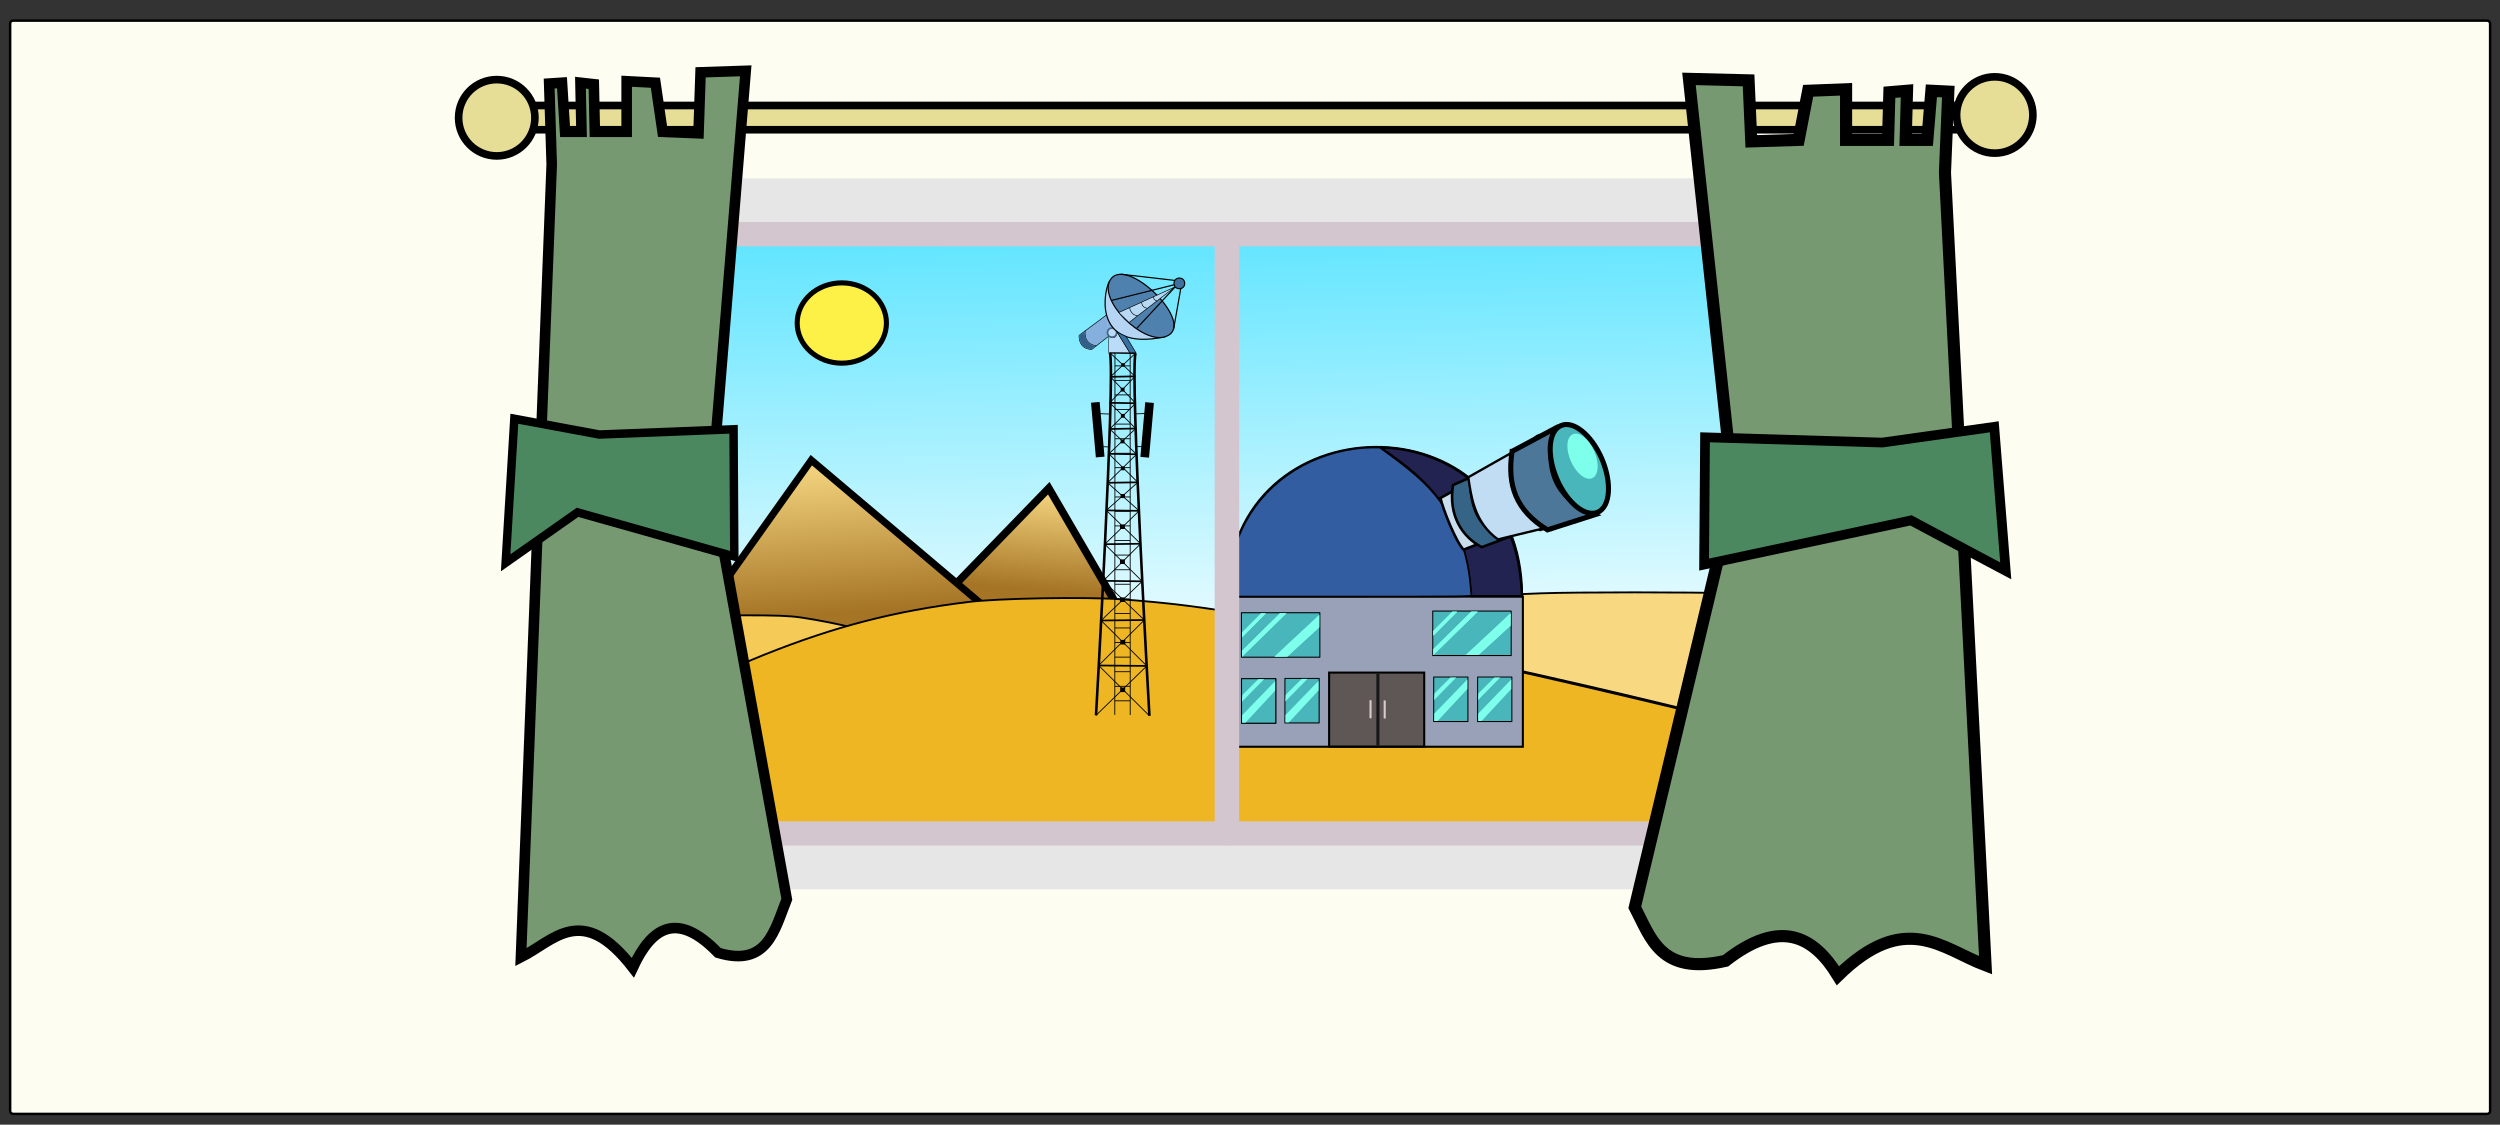 <?xml version="1.0" encoding="UTF-8" standalone="no"?>
<!-- Created with Inkscape (http://www.inkscape.org/) -->

<svg
   xmlns:dc="http://purl.org/dc/elements/1.1/"
   xmlns:cc="http://creativecommons.org/ns#"
   xmlns:rdf="http://www.w3.org/1999/02/22-rdf-syntax-ns#"
   xmlns:svg="http://www.w3.org/2000/svg"
   xmlns="http://www.w3.org/2000/svg"
   xmlns:xlink="http://www.w3.org/1999/xlink"
   xmlns:sodipodi="http://sodipodi.sourceforge.net/DTD/sodipodi-0.dtd"
   xmlns:inkscape="http://www.inkscape.org/namespaces/inkscape"
   width="982.74mm"
   height="442.104mm"
   viewBox="0 0 982.74 442.104"
   version="1.1"
   id="svg8"
   inkscape:version="0.92.4 (fd57863, 2020-04-02)"
   sodipodi:docname="Story_1-(window scene).svg">
  <rect x="0" y="0" width="982.74" height="442.104" fill="#333333" stroke="none"/>
  <defs
     id="defs2">
    <linearGradient
       inkscape:collect="always"
       id="linearGradient3104">
      <stop
         style="stop-color:#a57425;stop-opacity:1"
         offset="0"
         id="stop3100" />
      <stop
         style="stop-color:#f0d07b;stop-opacity:1"
         offset="1"
         id="stop3102" />
    </linearGradient>
    <linearGradient
       inkscape:collect="always"
       id="linearGradient2219">
      <stop
         style="stop-color:#5be4ff;stop-opacity:1"
         offset="0"
         id="stop2215" />
      <stop
         style="stop-color:#ffffff;stop-opacity:1"
         offset="1"
         id="stop2217" />
    </linearGradient>
    <clipPath
       clipPathUnits="userSpaceOnUse"
       id="clipPath1149">
      <rect
         style="opacity:1;fill:#222351;fill-opacity:1;stroke:#000000;stroke-width:2;stroke-miterlimit:4;stroke-dasharray:none;stroke-opacity:1"
         id="rect1151"
         width="56.818"
         height="60.47"
         x="-263.013"
         y="-585.894"
         rx="1.137"
         transform="scale(-1,1)" />
    </clipPath>
    <linearGradient
       inkscape:collect="always"
       xlink:href="#linearGradient2219"
       id="linearGradient2221"
       x1="-1250.386"
       y1="-1647.481"
       x2="-1234.559"
       y2="-1065.543"
       gradientUnits="userSpaceOnUse"
       gradientTransform="matrix(0.494,0,0,0.327,877.671,342.692)" />
    <linearGradient
       inkscape:collect="always"
       xlink:href="#linearGradient3104"
       id="linearGradient3106"
       x1="-162.285"
       y1="-27.078"
       x2="-169.844"
       y2="-115.697"
       gradientUnits="userSpaceOnUse"
       gradientTransform="matrix(0.786,0,0,0.627,214.672,-22.112)" />
    <linearGradient
       gradientTransform="matrix(-0.429,0,0,0.417,100.874,-37.014)"
       inkscape:collect="always"
       xlink:href="#linearGradient3104"
       id="linearGradient3106-3"
       x1="-162.285"
       y1="-27.078"
       x2="-169.844"
       y2="-115.697"
       gradientUnits="userSpaceOnUse" />
  </defs>
  <sodipodi:namedview
     id="base"
     pagecolor="#ffffff"
     bordercolor="#666666"
     borderopacity="1.0"
     inkscape:pageopacity="0.0"
     inkscape:pageshadow="2"
     inkscape:zoom="0.12907747"
     inkscape:cx="1117.9223"
     inkscape:cy="830.76308"
     inkscape:document-units="mm"
     inkscape:current-layer="layer1"
     showgrid="false"
     inkscape:snap-global="false" />
  <g
     inkscape:label="Layer 1"
     inkscape:groupmode="layer"
     id="layer1"
     transform="translate(238.257,280.441)">
    <rect
       style="opacity:1;fill:#fdfdf1;fill-opacity:1;stroke:#000000;stroke-width:0.984;stroke-miterlimit:4;stroke-dasharray:none;stroke-opacity:1"
       id="rect1128"
       width="974.872"
       height="429.753"
       x="-234.273"
       y="-272.329"
       rx="1.128" />
    <g
       id="g3240">
      <rect
         rx="0.562"
         y="-199.801"
         x="16.145"
         height="211.474"
         width="458.815"
         id="rect2205"
         style="opacity:1;fill:url(#linearGradient2221);fill-opacity:1;stroke:none;stroke-width:2.813;stroke-miterlimit:4;stroke-dasharray:none;stroke-opacity:1" />
      <g
         id="g3147">
        <path
           style="fill:url(#linearGradient3106-3);fill-opacity:1;stroke:#000000;stroke-width:3;stroke-linecap:butt;stroke-linejoin:miter;stroke-miterlimit:4;stroke-dasharray:none;stroke-opacity:1"
           d="M 201.33,-41.659 174.013,-88.541 127.538,-40.625 Z"
           id="path3098-5"
           inkscape:connector-curvature="0"
           sodipodi:nodetypes="cccc" />
        <path
           style="fill:url(#linearGradient3106);fill-opacity:1;stroke:#000000;stroke-width:2.807;stroke-linecap:butt;stroke-linejoin:miter;stroke-miterlimit:4;stroke-dasharray:none;stroke-opacity:1"
           d="m 30.616,-29.094 50.051,-70.46 85.151,72.014 z"
           id="path3098"
           inkscape:connector-curvature="0"
           sodipodi:nodetypes="cccc" />
      </g>
      <g
         id="g3141">
        <path
           style="opacity:1;fill:#f6ca57;fill-opacity:1;stroke:#000000;stroke-width:0.744;stroke-miterlimit:4;stroke-dasharray:none;stroke-opacity:1"
           d="m 15.681,-18.585 v -17.662 l 1.846,-0.292 c 9.755,-1.541 18.064,-2.02 35.081,-2.025 14.67,-0.004 19.102,0.157 24.126,0.877 6.256,0.896 16.861,2.995 18.848,3.731 1,0.37 0.946,0.436 -0.63,0.776 -3.133,0.675 -16.855,5.247 -25.151,8.38 -12.944,4.888 -36.446,15.251 -49.68,21.904 -2.159,1.086 -4.041,1.974 -4.183,1.974 -0.141,0 -0.257,-7.948 -0.257,-17.662 z"
           id="path2152"
           inkscape:connector-curvature="0" />
        <path
           style="opacity:1;fill:#f8d982;fill-opacity:1;stroke:#000000;stroke-width:0.744;stroke-miterlimit:4;stroke-dasharray:none;stroke-opacity:1"
           d="m 474.96,11.674 c -0.059,-0.368 -1.196,-0.816 -3.654,-1.438 C 469.343,9.739 459.042,7.125 448.415,4.426 407.119,-6.059 369.652,-14.742 317.333,-25.953 c -21.843,-4.681 -50.93,-10.754 -51.504,-10.754 -0.277,0 -0.584,-0.128 -0.68,-0.285 -0.261,-0.423 15.993,-3.003 29.902,-4.747 21.128,-2.649 44.654,-4.43 72.243,-5.467 13.701,-0.515 60.098,-0.515 75.202,0 24.665,0.841 32.448,1.223 32.59,1.596 0.078,0.205 0.101,13.298 0.05,29.096 -0.051,15.798 -0.13,28.482 -0.177,28.188 z"
           id="path2148"
           inkscape:connector-curvature="0" />
        <path
           style="opacity:1;fill:#eeb622;fill-opacity:1;stroke:#000000;stroke-width:0.744;stroke-miterlimit:4;stroke-dasharray:none;stroke-opacity:1"
           d="M 15.16,50.138 C 14.905,49.882 14.696,38.137 14.696,24.038 V -1.598 l 3.581,-1.815 c 8.865,-4.492 33.171,-15.377 44.029,-19.717 27.557,-11.015 50.967,-17.072 79.816,-20.65 11.925,-1.479 46.152,-2.093 60.231,-1.08 34.901,2.511 59.556,6.915 146.574,26.18 42.287,9.362 104.803,24.364 123.422,29.617 l 2.611,0.737 v 19.464 19.464 h -229.668 c -126.317,0 -229.876,-0.209 -230.132,-0.464 z"
           id="path2144"
           inkscape:connector-curvature="0" />
      </g>
      <g
         transform="translate(12.111,0.844)"
         id="g4148">
        <g
           id="g4073"
           transform="translate(62.839,370.417)">
          <rect
             y="-417.183"
             x="169.114"
             height="59.029"
             width="116.31"
             id="rect4545"
             style="fill:#99a1b8;fill-opacity:1;stroke:#000000;stroke-width:0.818;stroke-miterlimit:4;stroke-dasharray:none;stroke-opacity:1" />
          <rect
             y="-387.308"
             x="209.264"
             height="29.077"
             width="37.385"
             id="rect4547"
             style="fill:#5f5656;fill-opacity:1;stroke:#000000;stroke-width:0.818;stroke-miterlimit:4;stroke-dasharray:none;stroke-opacity:1" />
          <path
             inkscape:connector-curvature="0"
             id="path4549"
             d="m 228.439,-358.668 v -28.227"
             style="fill:none;stroke:#171717;stroke-width:1.209;stroke-linecap:butt;stroke-linejoin:miter;stroke-miterlimit:4;stroke-dasharray:none;stroke-opacity:1" />
          <path
             inkscape:connector-curvature="0"
             id="path4551"
             d="m 225.546,-376.454 v 7.111"
             style="fill:#241c1c;stroke:#dbcbcb;stroke-width:0.818;stroke-linecap:butt;stroke-linejoin:miter;stroke-miterlimit:4;stroke-dasharray:none;stroke-opacity:1" />
          <path
             style="fill:#241c1c;stroke:#dbcbcb;stroke-width:0.818;stroke-linecap:butt;stroke-linejoin:miter;stroke-miterlimit:4;stroke-dasharray:none;stroke-opacity:1"
             d="m 231.112,-376.377 v 7.111"
             id="path4553"
             inkscape:connector-curvature="0" />
          <rect
             y="-384.906"
             x="174.84"
             height="17.496"
             width="13.45"
             id="rect4569"
             style="fill:#48b6ba;fill-opacity:1;stroke:#000000;stroke-width:0.409;stroke-linecap:round;stroke-linejoin:round;stroke-miterlimit:4;stroke-dasharray:none;stroke-opacity:1" />
          <path
             inkscape:connector-curvature="0"
             id="path4579"
             d="m 175.156,-378.474 6.281,-6.258 h 2.27 l -8.709,8.87 z"
             style="fill:#7effeb;fill-opacity:1;stroke:#000000;stroke-width:0;stroke-linecap:butt;stroke-linejoin:miter;stroke-miterlimit:4;stroke-dasharray:none;stroke-opacity:1" />
          <path
             inkscape:connector-curvature="0"
             id="path4585"
             d="m 175.072,-370.541 12.986,-13.411 v 3.749 l -11.672,12.561 -1.338,0.024 z"
             style="fill:#7effeb;fill-opacity:1;stroke:#000000;stroke-width:0;stroke-linecap:butt;stroke-linejoin:miter;stroke-miterlimit:4;stroke-dasharray:none;stroke-opacity:1" />
          <rect
             style="fill:#48b6ba;fill-opacity:1;stroke:#000000;stroke-width:0.409;stroke-linecap:round;stroke-linejoin:round;stroke-miterlimit:4;stroke-dasharray:none;stroke-opacity:1"
             id="rect4587"
             width="13.45"
             height="17.496"
             x="174.84"
             y="-384.906" />
          <path
             style="fill:#7effeb;fill-opacity:1;stroke:#000000;stroke-width:0;stroke-linecap:butt;stroke-linejoin:miter;stroke-miterlimit:4;stroke-dasharray:none;stroke-opacity:1"
             d="m 175.156,-378.474 6.281,-6.258 h 2.27 l -8.709,8.87 z"
             id="path4589"
             inkscape:connector-curvature="0" />
          <path
             style="fill:#7effeb;fill-opacity:1;stroke:#000000;stroke-width:0;stroke-linecap:butt;stroke-linejoin:miter;stroke-miterlimit:4;stroke-dasharray:none;stroke-opacity:1"
             d="m 175.072,-370.541 12.986,-13.411 v 3.749 l -11.672,12.561 -1.338,0.024 z"
             id="path4591"
             inkscape:connector-curvature="0" />
          <rect
             y="-385.016"
             x="191.893"
             height="17.496"
             width="13.45"
             id="rect4605"
             style="fill:#48b6ba;fill-opacity:1;stroke:#000000;stroke-width:0.409;stroke-linecap:round;stroke-linejoin:round;stroke-miterlimit:4;stroke-dasharray:none;stroke-opacity:1" />
          <path
             inkscape:connector-curvature="0"
             id="path4607"
             d="m 192.209,-378.584 6.281,-6.258 h 2.27 l -8.709,8.87 z"
             style="fill:#7effeb;fill-opacity:1;stroke:#000000;stroke-width:0;stroke-linecap:butt;stroke-linejoin:miter;stroke-miterlimit:4;stroke-dasharray:none;stroke-opacity:1" />
          <path
             inkscape:connector-curvature="0"
             id="path4609"
             d="m 192.125,-370.65 12.986,-13.411 v 3.749 l -11.672,12.561 -1.338,0.024 z"
             style="fill:#7effeb;fill-opacity:1;stroke:#000000;stroke-width:0;stroke-linecap:butt;stroke-linejoin:miter;stroke-miterlimit:4;stroke-dasharray:none;stroke-opacity:1" />
          <rect
             style="fill:#48b6ba;fill-opacity:1;stroke:#000000;stroke-width:0.409;stroke-linecap:round;stroke-linejoin:round;stroke-miterlimit:4;stroke-dasharray:none;stroke-opacity:1"
             id="rect4611"
             width="13.45"
             height="17.496"
             x="250.376"
             y="-385.562" />
          <path
             style="fill:#7effeb;fill-opacity:1;stroke:#000000;stroke-width:0;stroke-linecap:butt;stroke-linejoin:miter;stroke-miterlimit:4;stroke-dasharray:none;stroke-opacity:1"
             d="m 250.692,-379.13 6.281,-6.258 h 2.27 l -8.709,8.87 z"
             id="path4613"
             inkscape:connector-curvature="0" />
          <path
             style="fill:#7effeb;fill-opacity:1;stroke:#000000;stroke-width:0;stroke-linecap:butt;stroke-linejoin:miter;stroke-miterlimit:4;stroke-dasharray:none;stroke-opacity:1"
             d="m 250.608,-371.197 12.986,-13.411 v 3.749 l -11.672,12.561 -1.338,0.024 z"
             id="path4615"
             inkscape:connector-curvature="0" />
          <rect
             y="-385.562"
             x="267.647"
             height="17.496"
             width="13.45"
             id="rect4617"
             style="fill:#48b6ba;fill-opacity:1;stroke:#000000;stroke-width:0.409;stroke-linecap:round;stroke-linejoin:round;stroke-miterlimit:4;stroke-dasharray:none;stroke-opacity:1" />
          <path
             inkscape:connector-curvature="0"
             id="path4619"
             d="m 267.964,-379.13 6.281,-6.258 h 2.27 l -8.709,8.87 z"
             style="fill:#7effeb;fill-opacity:1;stroke:#000000;stroke-width:0;stroke-linecap:butt;stroke-linejoin:miter;stroke-miterlimit:4;stroke-dasharray:none;stroke-opacity:1" />
          <path
             inkscape:connector-curvature="0"
             id="path4621"
             d="m 267.879,-371.197 12.986,-13.411 v 3.749 l -11.672,12.561 -1.338,0.024 z"
             style="fill:#7effeb;fill-opacity:1;stroke:#000000;stroke-width:0;stroke-linecap:butt;stroke-linejoin:miter;stroke-miterlimit:4;stroke-dasharray:none;stroke-opacity:1" />
          <rect
             y="-410.843"
             x="174.798"
             height="17.49"
             width="30.826"
             id="rect4623"
             style="fill:#48b6ba;fill-opacity:1;stroke:#000000;stroke-width:0.409;stroke-linecap:round;stroke-linejoin:round;stroke-miterlimit:4;stroke-dasharray:none;stroke-opacity:1" />
          <path
             inkscape:connector-curvature="0"
             id="path4627"
             d="m 175.017,-403.054 7.543,-7.57 1.831,0.027 -9.374,9.456 z"
             style="fill:#7effeb;fill-opacity:1;stroke:#7effeb;stroke-width:0;stroke-linecap:butt;stroke-linejoin:miter;stroke-miterlimit:4;stroke-dasharray:none;stroke-opacity:1" />
          <path
             inkscape:connector-curvature="0"
             id="path4629"
             d="m 174.995,-395.855 14.957,-14.764 h 2.512 l -17.447,17.061 z"
             style="fill:#7effeb;fill-opacity:1;stroke:#7effeb;stroke-width:0;stroke-linecap:butt;stroke-linejoin:miter;stroke-miterlimit:4;stroke-dasharray:none;stroke-opacity:1" />
          <path
             inkscape:connector-curvature="0"
             id="path4631"
             d="m 187.807,-393.571 17.572,-16.37 -0.027,4.837 -12.516,11.478 z"
             style="fill:#7effeb;fill-opacity:1;stroke:#7effeb;stroke-width:0;stroke-linecap:butt;stroke-linejoin:miter;stroke-miterlimit:4;stroke-dasharray:none;stroke-opacity:1" />
          <path
             style="fill:#7effeb;fill-opacity:1;stroke:#7effeb;stroke-width:0;stroke-linecap:butt;stroke-linejoin:miter;stroke-miterlimit:4;stroke-dasharray:none;stroke-opacity:1"
             d="m 175.017,-403.054 7.543,-7.57 1.831,0.027 -9.374,9.456 z"
             id="path4633"
             inkscape:connector-curvature="0" />
          <path
             style="fill:#7effeb;fill-opacity:1;stroke:#7effeb;stroke-width:0;stroke-linecap:butt;stroke-linejoin:miter;stroke-miterlimit:4;stroke-dasharray:none;stroke-opacity:1"
             d="m 174.995,-395.855 14.957,-14.764 h 2.512 l -17.447,17.061 z"
             id="path4635"
             inkscape:connector-curvature="0" />
          <path
             style="fill:#7effeb;fill-opacity:1;stroke:#7effeb;stroke-width:0;stroke-linecap:butt;stroke-linejoin:miter;stroke-miterlimit:4;stroke-dasharray:none;stroke-opacity:1"
             d="m 187.807,-393.571 17.572,-16.37 -0.027,4.837 -12.516,11.478 z"
             id="path4637"
             inkscape:connector-curvature="0" />
          <rect
             style="fill:#48b6ba;fill-opacity:1;stroke:#000000;stroke-width:0.409;stroke-linecap:round;stroke-linejoin:round;stroke-miterlimit:4;stroke-dasharray:none;stroke-opacity:1"
             id="rect4822"
             width="30.826"
             height="17.49"
             x="250.006"
             y="-411.499" />
          <path
             style="fill:#7effeb;fill-opacity:1;stroke:#7effeb;stroke-width:0;stroke-linecap:butt;stroke-linejoin:miter;stroke-miterlimit:4;stroke-dasharray:none;stroke-opacity:1"
             d="m 250.225,-403.71 7.543,-7.57 1.831,0.027 -9.374,9.456 z"
             id="path4824"
             inkscape:connector-curvature="0" />
          <path
             style="fill:#7effeb;fill-opacity:1;stroke:#7effeb;stroke-width:0;stroke-linecap:butt;stroke-linejoin:miter;stroke-miterlimit:4;stroke-dasharray:none;stroke-opacity:1"
             d="m 250.202,-396.511 14.957,-14.764 h 2.512 l -17.447,17.061 z"
             id="path4826"
             inkscape:connector-curvature="0" />
          <path
             style="fill:#7effeb;fill-opacity:1;stroke:#7effeb;stroke-width:0;stroke-linecap:butt;stroke-linejoin:miter;stroke-miterlimit:4;stroke-dasharray:none;stroke-opacity:1"
             d="m 263.014,-394.227 17.572,-16.37 -0.027,4.837 -12.516,11.478 z"
             id="path4828"
             inkscape:connector-curvature="0" />
          <path
             inkscape:connector-curvature="0"
             id="path4830"
             d="m 250.225,-403.71 7.543,-7.57 1.831,0.027 -9.374,9.456 z"
             style="fill:#7effeb;fill-opacity:1;stroke:#7effeb;stroke-width:0;stroke-linecap:butt;stroke-linejoin:miter;stroke-miterlimit:4;stroke-dasharray:none;stroke-opacity:1" />
          <path
             inkscape:connector-curvature="0"
             id="path4832"
             d="m 250.202,-396.511 14.957,-14.764 h 2.512 l -17.447,17.061 z"
             style="fill:#7effeb;fill-opacity:1;stroke:#7effeb;stroke-width:0;stroke-linecap:butt;stroke-linejoin:miter;stroke-miterlimit:4;stroke-dasharray:none;stroke-opacity:1" />
          <path
             inkscape:connector-curvature="0"
             id="path4834"
             d="m 263.014,-394.227 17.572,-16.37 -0.027,4.837 -12.516,11.478 z"
             style="fill:#7effeb;fill-opacity:1;stroke:#7effeb;stroke-width:0;stroke-linecap:butt;stroke-linejoin:miter;stroke-miterlimit:4;stroke-dasharray:none;stroke-opacity:1" />
          <path
             sodipodi:nodetypes="ccc"
             inkscape:connector-curvature="0"
             id="path4754"
             d="m 169.02,-417.307 116.279,2e-5 c 0,-79.346 -115.629,-77.7 -116.279,-2e-5 z"
             style="fill:#325da1;fill-opacity:1;stroke:#000000;stroke-width:0.465;stroke-linecap:butt;stroke-linejoin:miter;stroke-miterlimit:4;stroke-dasharray:none;stroke-opacity:1" />
          <path
             inkscape:connector-curvature="0"
             id="path4758"
             d="m 264.963,-418.133 c -0.064,-0.426 -0.18,-1.739 -0.257,-2.918 -0.188,-2.875 -0.958,-8.008 -1.662,-11.076 -3.342,-14.565 -10.426,-25.643 -22.834,-35.71 -1.224,-0.993 -4.125,-3.187 -6.447,-4.875 l -4.221,-3.069 2.821,0.147 c 7.281,0.379 15.352,2.552 22.263,5.994 10.752,5.356 18.896,13.611 24.163,24.494 3.569,7.374 5.52,15.41 6.097,25.108 l 0.159,2.68 h -9.983 -9.983 z"
             style="fill:#222351;fill-opacity:1;stroke:#000000;stroke-width:0.884;stroke-linecap:round;stroke-linejoin:round;stroke-miterlimit:4;stroke-dasharray:none;stroke-opacity:1" />
          <path
             inkscape:connector-curvature="0"
             id="path4875"
             d="m 169.315,-420.066 c 0.64,-9.194 2.426,-16.639 5.646,-23.542 8.006,-17.165 24.471,-28.906 44.432,-31.685 1.927,-0.268 4.918,-0.488 6.647,-0.488 h 3.144 l 3.949,2.883 c 11.017,8.043 16.625,13.444 21.443,20.652 5.769,8.63 9.456,19.792 10.297,31.166 0.114,1.543 0.276,3.051 0.36,3.351 0.145,0.518 -2.289,0.545 -47.983,0.545 h -48.136 z"
             style="fill:#325da1;fill-opacity:1;stroke:#000000;stroke-width:0.67;stroke-linecap:round;stroke-linejoin:round;stroke-miterlimit:4;stroke-dasharray:none;stroke-opacity:1" />
          <g
             transform="translate(-13.034,-1.683)"
             id="g4028">
            <path
               style="fill:#cadeed;fill-opacity:1;stroke:#000000;stroke-width:1.424;stroke-linecap:butt;stroke-linejoin:miter;stroke-miterlimit:4;stroke-dasharray:none;stroke-opacity:1"
               d="m 268.458,-453.486 3.426,-2.234 c 2.654,7.92 5.885,13.535 9.143,19.046 l -3.859,1.617 c -2.647,-3.162 -7.596,-14.727 -8.711,-18.426 z"
               id="path845-43-4"
               inkscape:connector-curvature="0"
               sodipodi:nodetypes="cccccc" />
            <path
               style="fill:#366487;fill-opacity:1;stroke:#000000;stroke-width:1.424;stroke-linecap:butt;stroke-linejoin:miter;stroke-miterlimit:4;stroke-dasharray:none;stroke-opacity:1"
               d="m 271.438,-457.685 4.428,-2.194 c 1.362,9.882 4.213,18.448 13.098,21.684 l -6.781,2.701 c -5.843,-3.937 -10.825,-11.709 -10.744,-22.191 z"
               id="path847-1-8"
               inkscape:connector-curvature="0"
               sodipodi:nodetypes="ccccc" />
            <path
               style="fill:#c0ddf4;fill-opacity:1;stroke:#000000;stroke-width:1.424;stroke-linecap:butt;stroke-linejoin:miter;stroke-miterlimit:4;stroke-dasharray:none;stroke-opacity:1"
               d="m 276.18,-458.779 15.658,-8.812 c 0.315,12.273 8.314,20.966 11.844,24.109 l -16.676,4.519 c -8.855,-5.216 -9.823,-14.08 -10.827,-19.815 z"
               id="path849-4-7"
               inkscape:connector-curvature="0"
               sodipodi:nodetypes="ccccc" />
            <path
               style="fill:#4d7798;fill-opacity:1;stroke:#000000;stroke-width:1.424;stroke-linecap:butt;stroke-linejoin:miter;stroke-miterlimit:4;stroke-dasharray:none;stroke-opacity:1"
               d="m 291.976,-469.962 10.86,-6.82 c -1.115,17.119 5.799,25.237 15.033,30.754 l -12.584,4.095 c -9.645,-7.462 -13.253,-16.254 -13.309,-28.029 z"
               id="path851-9-1"
               inkscape:connector-curvature="0"
               sodipodi:nodetypes="ccccc" />
            <ellipse
               style="opacity:1;fill:#5791c7;fill-opacity:1;stroke:#000000;stroke-width:2.85;stroke-miterlimit:4;stroke-dasharray:none;stroke-opacity:1"
               id="path853-2-7"
               cx="476.736"
               cy="-269.517"
               rx="6.598"
               ry="16.964"
               transform="matrix(0.89,-0.456,0.418,0.909,0,0)" />
          </g>
        </g>
        <g
           id="g4095"
           transform="rotate(-19.484,568.853,662.689)">
          <path
             sodipodi:nodetypes="cccccc"
             inkscape:connector-curvature="0"
             id="path845-4"
             d="m 579.906,-127.042 5.9,-0.982 c -0.718,9.108 0.615,16.079 2.042,22.954 l -6.152,0.186 c -1.88,-4.24 -2.296,-17.949 -1.791,-22.155 z"
             style="fill:#cadeed;fill-opacity:1;stroke:#000000;stroke-width:1.031;stroke-linecap:butt;stroke-linejoin:miter;stroke-miterlimit:4;stroke-dasharray:none;stroke-opacity:1" />
          <path
             sodipodi:nodetypes="ccccc"
             inkscape:connector-curvature="0"
             id="path847-4"
             d="m 586.274,-130.202 7.244,-0.559 c -3.556,10.623 -4.359,20.467 5.993,27.155 l -10.734,0.183 c -5.816,-6.248 -8.356,-16.091 -2.503,-26.779 z"
             style="fill:#366487;fill-opacity:1;stroke:#000000;stroke-width:1.031;stroke-linecap:butt;stroke-linejoin:miter;stroke-miterlimit:4;stroke-dasharray:none;stroke-opacity:1" />
          <path
             sodipodi:nodetypes="ccccc"
             inkscape:connector-curvature="0"
             id="path849-3"
             d="m 592.946,-131.106 19.093,-3.375 c -4.588,13.993 -0.104,27.169 2.153,32.201 l -18.39,-1.901 c -6.724,-9.609 -4.147,-20.027 -2.855,-26.924 z"
             style="fill:#c0ddf4;fill-opacity:1;stroke:#000000;stroke-width:0.925;stroke-linecap:butt;stroke-linejoin:miter;stroke-miterlimit:4;stroke-dasharray:none;stroke-opacity:1" />
          <path
             sodipodi:nodetypes="ccccc"
             inkscape:connector-curvature="0"
             id="path851-0"
             d="m 612.561,-134.945 18.557,-2.844 c -10.902,17.082 -5.914,28.013 3.663,37.167 l -19.416,-0.599 c -9.073,-11.298 -9.18,-21.661 -2.804,-33.724 z"
             style="fill:#4d7798;fill-opacity:1;stroke:#000000;stroke-width:2;stroke-linecap:butt;stroke-linejoin:miter;stroke-miterlimit:4;stroke-dasharray:none;stroke-opacity:1" />
          <ellipse
             transform="matrix(0.996,-0.087,0.066,0.998,0,0)"
             ry="18.497"
             rx="9.699"
             cy="-63.898"
             cx="641.986"
             id="path853-7"
             style="opacity:1;fill:#48b6ba;fill-opacity:1;stroke:#000000;stroke-width:2;stroke-miterlimit:4;stroke-dasharray:none;stroke-opacity:1" />
          <ellipse
             style="opacity:1;fill:#7effeb;fill-opacity:1;stroke:#000000;stroke-width:0;stroke-miterlimit:4;stroke-dasharray:none;stroke-opacity:1"
             id="ellipse4912"
             cx="645.764"
             cy="-75.068"
             rx="4.989"
             ry="9.442"
             transform="matrix(0.997,-0.076,0.077,0.997,0,0)" />
        </g>
      </g>
      <g
         transform="matrix(0.555,0,0,0.555,2822.808,672.25)"
         id="g1462">
        <rect
           style="opacity:1;fill:none;fill-opacity:1;stroke:#e6e6e6;stroke-width:37.108;stroke-miterlimit:4;stroke-dasharray:none;stroke-opacity:1"
           id="rect1090"
           width="823.862"
           height="466.427"
           x="-5058.336"
           y="-1571.662"
           rx="1.38" />
        <rect
           style="opacity:1;fill:none;fill-opacity:1;stroke:#d3c6ce;stroke-width:17.202;stroke-miterlimit:4;stroke-dasharray:none;stroke-opacity:1"
           id="rect1058"
           width="389.082"
           height="424.453"
           x="-5035.488"
           y="-1550.675"
           rx="1.304" />
        <rect
           style="opacity:1;fill:none;fill-opacity:1;stroke:#d3c6ce;stroke-width:17.202;stroke-miterlimit:4;stroke-dasharray:none;stroke-opacity:1"
           id="rect1058-7"
           width="389.082"
           height="424.453"
           x="-4646.405"
           y="-1550.675"
           rx="1.304" />
      </g>
      <g
         id="g1973">
        <rect
           style="opacity:1;fill:#e6de96;fill-opacity:1;stroke:#000000;stroke-width:3;stroke-miterlimit:4;stroke-dasharray:none;stroke-opacity:1"
           id="rect2498"
           width="576.437"
           height="9.521"
           x="-43.327"
           y="-238.969"
           rx="1.137" />
        <circle
           style="opacity:1;fill:#e6de96;fill-opacity:1;stroke:#000000;stroke-width:3;stroke-miterlimit:4;stroke-dasharray:none;stroke-opacity:1"
           id="path2511"
           cx="545.867"
           cy="-235.238"
           r="15" />
        <circle
           style="opacity:1;fill:#e6de96;fill-opacity:1;stroke:#000000;stroke-width:3;stroke-miterlimit:4;stroke-dasharray:none;stroke-opacity:1"
           id="path2511-5"
           cx="-42.983"
           cy="-234.146"
           r="15" />
        <path
           style="fill:#769971;fill-opacity:1;stroke:#000000;stroke-width:4.771;stroke-linecap:butt;stroke-linejoin:miter;stroke-miterlimit:4;stroke-dasharray:none;stroke-opacity:1"
           d="m 527.614,-244.431 -1.318,31.833 15.962,311.615 c -17.068,-6.486 -31.572,-21.821 -58.027,4.093 -9.832,-16.065 -23.04,-22.397 -44.186,-5.847 -25.492,5.789 -29.291,-8.843 -35.668,-21.047 l 38.862,-162.533 -17.568,-163.118 23.424,0.585 1.065,23.971 18.633,-0.585 3.727,-19.294 14.906,-0.585 v 19.878 h 16.503 l 0.532,-18.709 6.921,-0.585 -0.532,19.294 h 8.518 l 1.597,-19.294 z"
           id="path2528"
           inkscape:connector-curvature="0"
           sodipodi:nodetypes="ccccccccccccccccccccc" />
        <path
           style="fill:#4b8860;fill-opacity:1;stroke:#000000;stroke-width:3.817;stroke-linecap:butt;stroke-linejoin:miter;stroke-miterlimit:4;stroke-dasharray:none;stroke-opacity:1"
           d="m 431.989,-108.537 -0.376,50.023 81.31,-17.363 37.267,19.844 -4.517,-56.637 -44.043,6.201 z"
           id="path2530"
           inkscape:connector-curvature="0" />
        <path
           style="fill:#769971;fill-opacity:1;stroke:#000000;stroke-width:4.154;stroke-linecap:butt;stroke-linejoin:miter;stroke-miterlimit:4;stroke-dasharray:none;stroke-opacity:1"
           d="m -22.382,-247.596 0.999,31.833 -12.1,311.615 c 12.938,-6.486 23.933,-21.821 43.986,4.093 7.453,-16.065 17.465,-22.397 33.494,-5.847 19.323,5.789 22.203,-8.843 27.037,-21.047 L 41.575,-89.483 54.892,-252.601 l -17.756,0.585 -0.807,23.971 -14.124,-0.585 -2.825,-19.294 -11.299,-0.585 v 19.878 H -4.429 l -0.404,-18.709 -5.246,-0.585 0.404,19.294 h -6.457 l -1.211,-19.294 z"
           id="path2528-6"
           inkscape:connector-curvature="0"
           sodipodi:nodetypes="ccccccccccccccccccccc" />
        <path
           style="fill:#4b8860;fill-opacity:1;stroke:#000000;stroke-width:3.323;stroke-linecap:butt;stroke-linejoin:miter;stroke-miterlimit:4;stroke-dasharray:none;stroke-opacity:1"
           d="m 50.104,-111.702 0.285,50.023 -61.635,-17.363 -28.249,19.844 3.424,-56.637 33.386,6.201 z"
           id="path2530-9"
           inkscape:connector-curvature="0" />
      </g>
      <ellipse
         ry="15.786"
         rx="17.54"
         cy="-153.464"
         cx="92.656"
         id="path3132"
         style="opacity:1;fill:#fdf147;fill-opacity:1;stroke:#000000;stroke-width:2;stroke-miterlimit:4;stroke-dasharray:none;stroke-opacity:1" />
      <g
         transform="matrix(0.682,0,0,0.682,-208.812,-54.998)"
         id="g3612">
        <g
           transform="translate(477.593,-336.628)"
           style="display:inline;opacity:1"
           id="g5703"
           inkscape:export-xdpi="96"
           inkscape:export-ydpi="96">
          <g
             transform="translate(-368.521,-2.944)"
             id="g4959">
            <path
               inkscape:connector-curvature="0"
               id="path4934"
               d="m 479.081,240.905 2.806,31.538"
               style="fill:none;stroke:#000000;stroke-width:5;stroke-linecap:butt;stroke-linejoin:miter;stroke-miterlimit:4;stroke-dasharray:none;stroke-opacity:1" />
            <path
               style="fill:none;stroke:#000000;stroke-width:0.5;stroke-linecap:butt;stroke-linejoin:miter;stroke-miterlimit:4;stroke-dasharray:none;stroke-opacity:1"
               d="m 480.88,247.398 6.709,0.283"
               id="path4942"
               inkscape:connector-curvature="0" />
            <path
               style="fill:none;stroke:#000000;stroke-width:0.5;stroke-linecap:butt;stroke-linejoin:miter;stroke-miterlimit:4;stroke-dasharray:none;stroke-opacity:1"
               d="m 482.203,266.486 4.725,0.095"
               id="path4944"
               inkscape:connector-curvature="0" />
          </g>
          <g
             transform="translate(-368.521,-2.944)"
             id="g4964">
            <path
               style="fill:none;stroke:#000000;stroke-width:5;stroke-linecap:butt;stroke-linejoin:miter;stroke-miterlimit:4;stroke-dasharray:none;stroke-opacity:1"
               d="m 510.351,241.039 -2.806,31.538"
               id="path4932"
               inkscape:connector-curvature="0" />
            <path
               style="fill:none;stroke:#000000;stroke-width:0.5;stroke-linecap:butt;stroke-linejoin:miter;stroke-miterlimit:4;stroke-dasharray:none;stroke-opacity:1"
               d="m 501.858,247.587 7.087,-0.283"
               id="path4946"
               inkscape:connector-curvature="0" />
            <path
               style="fill:none;stroke:#000000;stroke-width:0.5;stroke-linecap:butt;stroke-linejoin:miter;stroke-miterlimit:4;stroke-dasharray:none;stroke-opacity:1"
               d="m 502.708,266.486 4.063,-0.095"
               id="path4948"
               inkscape:connector-curvature="0" />
          </g>
          <g
             transform="translate(-368.521,-2.944)"
             id="g5291">
            <path
               style="fill:none;stroke:#000000;stroke-width:1.5;stroke-linecap:butt;stroke-linejoin:miter;stroke-miterlimit:4;stroke-dasharray:none;stroke-opacity:1"
               d="m 479.482,421.312 c 0,0 11.225,-196.443 8.018,-209.005"
               id="path4922"
               inkscape:connector-curvature="0" />
            <path
               inkscape:connector-curvature="0"
               id="path4926"
               d="m 510.259,421.579 c 0,0 -11.225,-196.443 -8.018,-209.005"
               style="fill:none;stroke:#000000;stroke-width:1.5;stroke-linecap:butt;stroke-linejoin:miter;stroke-miterlimit:4;stroke-dasharray:none;stroke-opacity:1" />
            <g
               id="g4976">
              <path
                 inkscape:connector-curvature="0"
                 id="path4928"
                 d="m 479.482,421.312 29.266,-28.464 -26.326,-26.192 23.653,-22.584 -21.515,-21.382 19.778,-19.243 -18.174,-16.17 16.704,-16.437 -15.502,-14.566 14.967,-14.833 -14.566,-15.234 14.475,-13.631"
                 style="fill:none;stroke:#000000;stroke-width:0.5;stroke-linecap:butt;stroke-linejoin:miter;stroke-miterlimit:4;stroke-dasharray:none;stroke-opacity:1" />
              <path
                 sodipodi:nodetypes="cccccccccccc"
                 style="fill:none;stroke:#000000;stroke-width:0.5;stroke-linecap:butt;stroke-linejoin:miter;stroke-miterlimit:4;stroke-dasharray:none;stroke-opacity:1"
                 d="m 510.259,421.579 -29.266,-28.999 26.326,-26.192 -23.653,-22.584 21.515,-21.382 -19.778,-19.243 18.174,-16.17 -16.704,-16.437 15.502,-14.566 -14.967,-14.833 14.566,-15.234 -14.475,-13.631"
                 id="path4930"
                 inkscape:connector-curvature="0" />
            </g>
            <g
               id="g5054"
               style="stroke-width:0.5;stroke-miterlimit:4;stroke-dasharray:none">
              <path
                 inkscape:connector-curvature="0"
                 id="path4966"
                 d="m 490.306,421.045 0.1,-208.704"
                 style="fill:none;stroke:#000000;stroke-width:0.5;stroke-linecap:butt;stroke-linejoin:miter;stroke-miterlimit:4;stroke-dasharray:none;stroke-opacity:1"
                 sodipodi:nodetypes="cc" />
              <path
                 style="fill:none;stroke:#000000;stroke-width:0.5;stroke-linecap:butt;stroke-linejoin:miter;stroke-miterlimit:4;stroke-dasharray:none;stroke-opacity:1"
                 d="m 499.193,421.111 -0.033,-208.671"
                 id="path4968"
                 inkscape:connector-curvature="0"
                 sodipodi:nodetypes="cc" />
              <path
                 inkscape:connector-curvature="0"
                 id="path4978"
                 d="m 490.33,412.952 h 8.835"
                 style="fill:none;stroke:#000000;stroke-width:0.5;stroke-linecap:butt;stroke-linejoin:miter;stroke-miterlimit:4;stroke-dasharray:none;stroke-opacity:1" />
              <path
                 inkscape:connector-curvature="0"
                 id="path4980"
                 d="m 490.282,404.589 h 8.93"
                 style="fill:none;stroke:#000000;stroke-width:0.5;stroke-linecap:butt;stroke-linejoin:miter;stroke-miterlimit:4;stroke-dasharray:none;stroke-opacity:1" />
              <path
                 inkscape:connector-curvature="0"
                 id="path4982"
                 d="m 490.282,396.179 h 8.882"
                 style="fill:none;stroke:#000000;stroke-width:0.5;stroke-linecap:butt;stroke-linejoin:miter;stroke-miterlimit:4;stroke-dasharray:none;stroke-opacity:1" />
              <path
                 inkscape:connector-curvature="0"
                 id="path4984"
                 d="m 490.282,387.769 h 8.882"
                 style="fill:none;stroke:#000000;stroke-width:0.5;stroke-linecap:butt;stroke-linejoin:miter;stroke-miterlimit:4;stroke-dasharray:none;stroke-opacity:1" />
              <path
                 inkscape:connector-curvature="0"
                 id="path4986"
                 d="m 490.282,379.359 h 8.882"
                 style="fill:none;stroke:#000000;stroke-width:0.5;stroke-linecap:butt;stroke-linejoin:miter;stroke-miterlimit:4;stroke-dasharray:none;stroke-opacity:1" />
              <path
                 inkscape:connector-curvature="0"
                 id="path4988"
                 d="m 490.282,370.949 h 8.93"
                 style="fill:none;stroke:#000000;stroke-width:0.5;stroke-linecap:butt;stroke-linejoin:miter;stroke-miterlimit:4;stroke-dasharray:none;stroke-opacity:1" />
              <path
                 inkscape:connector-curvature="0"
                 id="path4990"
                 d="m 490.377,362.634 h 8.788"
                 style="fill:none;stroke:#000000;stroke-width:0.5;stroke-linecap:butt;stroke-linejoin:miter;stroke-miterlimit:4;stroke-dasharray:none;stroke-opacity:1" />
              <path
                 style="fill:none;stroke:#000000;stroke-width:0.5;stroke-linecap:butt;stroke-linejoin:miter;stroke-miterlimit:4;stroke-dasharray:none;stroke-opacity:1"
                 d="m 490.282,354.224 h 8.788"
                 id="path4992"
                 inkscape:connector-curvature="0" />
              <path
                 inkscape:connector-curvature="0"
                 id="path4994"
                 d="m 490.282,345.767 h 8.788"
                 style="fill:none;stroke:#000000;stroke-width:0.5;stroke-linecap:butt;stroke-linejoin:miter;stroke-miterlimit:4;stroke-dasharray:none;stroke-opacity:1" />
              <path
                 style="fill:none;stroke:#000000;stroke-width:0.5;stroke-linecap:butt;stroke-linejoin:miter;stroke-miterlimit:4;stroke-dasharray:none;stroke-opacity:1"
                 d="m 490.33,337.404 h 8.788"
                 id="path4996"
                 inkscape:connector-curvature="0" />
              <path
                 inkscape:connector-curvature="0"
                 id="path4998"
                 d="m 490.33,328.947 h 8.788"
                 style="fill:none;stroke:#000000;stroke-width:0.5;stroke-linecap:butt;stroke-linejoin:miter;stroke-miterlimit:4;stroke-dasharray:none;stroke-opacity:1" />
              <path
                 style="fill:none;stroke:#000000;stroke-width:0.5;stroke-linecap:butt;stroke-linejoin:miter;stroke-miterlimit:4;stroke-dasharray:none;stroke-opacity:1"
                 d="m 490.282,320.584 h 8.788"
                 id="path5000"
                 inkscape:connector-curvature="0" />
              <path
                 inkscape:connector-curvature="0"
                 id="path5002"
                 d="m 490.33,312.127 h 8.788"
                 style="fill:none;stroke:#000000;stroke-width:0.5;stroke-linecap:butt;stroke-linejoin:miter;stroke-miterlimit:4;stroke-dasharray:none;stroke-opacity:1" />
              <path
                 style="fill:none;stroke:#000000;stroke-width:0.5;stroke-linecap:butt;stroke-linejoin:miter;stroke-miterlimit:4;stroke-dasharray:none;stroke-opacity:1"
                 d="m 490.424,303.717 h 8.788"
                 id="path5004"
                 inkscape:connector-curvature="0" />
              <path
                 inkscape:connector-curvature="0"
                 id="path5006"
                 d="m 490.471,295.449 h 8.788"
                 style="fill:none;stroke:#000000;stroke-width:0.5;stroke-linecap:butt;stroke-linejoin:miter;stroke-miterlimit:4;stroke-dasharray:none;stroke-opacity:1" />
              <path
                 style="fill:none;stroke:#000000;stroke-width:0.5;stroke-linecap:butt;stroke-linejoin:miter;stroke-miterlimit:4;stroke-dasharray:none;stroke-opacity:1"
                 d="m 490.377,287.18 h 8.788"
                 id="path5008"
                 inkscape:connector-curvature="0" />
              <path
                 inkscape:connector-curvature="0"
                 id="path5010"
                 d="m 490.424,278.581 h 8.788"
                 style="fill:none;stroke:#000000;stroke-width:0.5;stroke-linecap:butt;stroke-linejoin:miter;stroke-miterlimit:4;stroke-dasharray:none;stroke-opacity:1" />
              <path
                 style="fill:none;stroke:#000000;stroke-width:0.5;stroke-linecap:butt;stroke-linejoin:miter;stroke-miterlimit:4;stroke-dasharray:none;stroke-opacity:1"
                 d="m 490.566,270.266 h 8.788"
                 id="path5012"
                 inkscape:connector-curvature="0" />
              <path
                 inkscape:connector-curvature="0"
                 id="path5016"
                 d="m 490.471,261.903 h 8.788"
                 style="fill:none;stroke:#000000;stroke-width:0.5;stroke-linecap:butt;stroke-linejoin:miter;stroke-miterlimit:4;stroke-dasharray:none;stroke-opacity:1" />
              <path
                 style="fill:none;stroke:#000000;stroke-width:0.5;stroke-linecap:butt;stroke-linejoin:miter;stroke-miterlimit:4;stroke-dasharray:none;stroke-opacity:1"
                 d="m 490.33,253.446 h 8.788"
                 id="path5018"
                 inkscape:connector-curvature="0" />
              <path
                 inkscape:connector-curvature="0"
                 id="path5020"
                 d="m 490.377,245.036 h 8.788"
                 style="fill:none;stroke:#000000;stroke-width:0.5;stroke-linecap:butt;stroke-linejoin:miter;stroke-miterlimit:4;stroke-dasharray:none;stroke-opacity:1" />
              <path
                 style="fill:none;stroke:#000000;stroke-width:0.5;stroke-linecap:butt;stroke-linejoin:miter;stroke-miterlimit:4;stroke-dasharray:none;stroke-opacity:1"
                 d="m 490.377,236.626 h 8.788"
                 id="path5022"
                 inkscape:connector-curvature="0" />
              <path
                 inkscape:connector-curvature="0"
                 id="path5024"
                 d="m 490.377,228.263 h 8.788"
                 style="fill:none;stroke:#000000;stroke-width:0.5;stroke-linecap:butt;stroke-linejoin:miter;stroke-miterlimit:4;stroke-dasharray:none;stroke-opacity:1" />
              <path
                 style="fill:none;stroke:#000000;stroke-width:0.5;stroke-linecap:butt;stroke-linejoin:miter;stroke-miterlimit:4;stroke-dasharray:none;stroke-opacity:1"
                 d="m 490.377,219.901 h 8.788"
                 id="path5026"
                 inkscape:connector-curvature="0" />
            </g>
            <g
               id="g5155">
              <path
                 inkscape:connector-curvature="0"
                 id="path5122"
                 d="m 480.993,392.58 27.754,0.267"
                 style="fill:none;stroke:#000000;stroke-width:1;stroke-linecap:butt;stroke-linejoin:miter;stroke-miterlimit:4;stroke-dasharray:none;stroke-opacity:1" />
              <path
                 inkscape:connector-curvature="0"
                 id="path5124"
                 d="m 482.421,366.655 24.898,-0.267"
                 style="fill:none;stroke:#000000;stroke-width:1;stroke-linecap:butt;stroke-linejoin:miter;stroke-miterlimit:4;stroke-dasharray:none;stroke-opacity:1" />
              <path
                 inkscape:connector-curvature="0"
                 id="path5126"
                 d="m 483.666,343.804 22.409,0.267"
                 style="fill:none;stroke:#000000;stroke-width:1;stroke-linecap:butt;stroke-linejoin:miter;stroke-miterlimit:4;stroke-dasharray:none;stroke-opacity:1" />
              <path
                 inkscape:connector-curvature="0"
                 id="path5128"
                 d="m 484.56,322.689 20.622,-0.267"
                 style="fill:none;stroke:#000000;stroke-width:1;stroke-linecap:butt;stroke-linejoin:miter;stroke-miterlimit:4;stroke-dasharray:none;stroke-opacity:1" />
              <path
                 inkscape:connector-curvature="0"
                 id="path5130"
                 d="m 485.403,303.179 18.934,0.267"
                 style="fill:none;stroke:#000000;stroke-width:1;stroke-linecap:butt;stroke-linejoin:miter;stroke-miterlimit:4;stroke-dasharray:none;stroke-opacity:1" />
              <path
                 inkscape:connector-curvature="0"
                 id="path5132"
                 d="m 486.163,287.276 17.414,-0.267"
                 style="fill:none;stroke:#000000;stroke-width:1;stroke-linecap:butt;stroke-linejoin:miter;stroke-miterlimit:4;stroke-dasharray:none;stroke-opacity:1" />
              <path
                 inkscape:connector-curvature="0"
                 id="path5134"
                 d="m 486.873,270.572 15.994,0.267"
                 style="fill:none;stroke:#000000;stroke-width:1;stroke-linecap:butt;stroke-linejoin:miter;stroke-miterlimit:4;stroke-dasharray:none;stroke-opacity:1" />
              <path
                 inkscape:connector-curvature="0"
                 id="path5136"
                 d="m 487.366,256.273 15.009,-0.267"
                 style="fill:none;stroke:#000000;stroke-width:1;stroke-linecap:butt;stroke-linejoin:miter;stroke-miterlimit:4;stroke-dasharray:none;stroke-opacity:1" />
              <path
                 inkscape:connector-curvature="0"
                 id="path5138"
                 d="m 487.408,241.172 14.925,0.267"
                 style="fill:none;stroke:#000000;stroke-width:1;stroke-linecap:butt;stroke-linejoin:miter;stroke-miterlimit:4;stroke-dasharray:none;stroke-opacity:1" />
              <path
                 inkscape:connector-curvature="0"
                 id="path5140"
                 d="m 487.767,226.205 14.207,-0.267"
                 style="fill:none;stroke:#000000;stroke-width:1;stroke-linecap:butt;stroke-linejoin:miter;stroke-miterlimit:4;stroke-dasharray:none;stroke-opacity:1" />
              <path
                 inkscape:connector-curvature="0"
                 id="path5142"
                 d="m 487.5,212.307 14.742,0.267"
                 style="fill:none;stroke:#000000;stroke-width:1;stroke-linecap:butt;stroke-linejoin:miter;stroke-miterlimit:4;stroke-dasharray:none;stroke-opacity:1" />
            </g>
            <rect
               style="opacity:1;fill:#000000;fill-opacity:1;stroke:none;stroke-width:1;stroke-linecap:round;stroke-linejoin:round;stroke-miterlimit:4;stroke-dasharray:none;stroke-opacity:1"
               id="rect5157"
               width="2.848"
               height="2.623"
               x="493.434"
               y="405.294" />
            <rect
               y="377.861"
               x="493.509"
               height="2.623"
               width="2.848"
               id="rect5159"
               style="opacity:1;fill:#000000;fill-opacity:1;stroke:none;stroke-width:1;stroke-linecap:round;stroke-linejoin:round;stroke-miterlimit:4;stroke-dasharray:none;stroke-opacity:1" />
            <rect
               style="opacity:1;fill:#000000;fill-opacity:1;stroke:none;stroke-width:1;stroke-linecap:round;stroke-linejoin:round;stroke-miterlimit:4;stroke-dasharray:none;stroke-opacity:1"
               id="rect5161"
               width="2.848"
               height="2.623"
               x="493.284"
               y="353.35" />
            <rect
               y="331.463"
               x="493.284"
               height="2.623"
               width="2.848"
               id="rect5163"
               style="opacity:1;fill:#000000;fill-opacity:1;stroke:none;stroke-width:1;stroke-linecap:round;stroke-linejoin:round;stroke-miterlimit:4;stroke-dasharray:none;stroke-opacity:1" />
            <rect
               style="opacity:1;fill:#000000;fill-opacity:1;stroke:none;stroke-width:1;stroke-linecap:round;stroke-linejoin:round;stroke-miterlimit:4;stroke-dasharray:none;stroke-opacity:1"
               id="rect5165"
               width="2.848"
               height="2.623"
               x="493.284"
               y="311.3" />
            <rect
               y="293.76"
               x="493.659"
               height="2.324"
               width="2.548"
               id="rect5167"
               style="opacity:1;fill:#000000;fill-opacity:1;stroke:none;stroke-width:0.89;stroke-linecap:round;stroke-linejoin:round;stroke-miterlimit:4;stroke-dasharray:none;stroke-opacity:1" />
            <rect
               style="opacity:1;fill:#000000;fill-opacity:1;stroke:none;stroke-width:0.807;stroke-linecap:round;stroke-linejoin:round;stroke-miterlimit:4;stroke-dasharray:none;stroke-opacity:1"
               id="rect5169"
               width="2.212"
               height="2.199"
               x="493.827"
               y="277.857" />
            <rect
               y="262.327"
               x="493.668"
               height="2.199"
               width="2.212"
               id="rect5171"
               style="opacity:1;fill:#000000;fill-opacity:1;stroke:none;stroke-width:0.807;stroke-linecap:round;stroke-linejoin:round;stroke-miterlimit:4;stroke-dasharray:none;stroke-opacity:1" />
            <rect
               style="opacity:1;fill:#000000;fill-opacity:1;stroke:none;stroke-width:0.807;stroke-linecap:round;stroke-linejoin:round;stroke-miterlimit:4;stroke-dasharray:none;stroke-opacity:1"
               id="rect5173"
               width="2.212"
               height="2.199"
               x="493.827"
               y="247.593" />
            <rect
               y="232.487"
               x="493.721"
               height="2.199"
               width="2.212"
               id="rect5175"
               style="opacity:1;fill:#000000;fill-opacity:1;stroke:none;stroke-width:0.807;stroke-linecap:round;stroke-linejoin:round;stroke-miterlimit:4;stroke-dasharray:none;stroke-opacity:1" />
            <rect
               style="opacity:1;fill:#000000;fill-opacity:1;stroke:none;stroke-width:0.71;stroke-linecap:round;stroke-linejoin:round;stroke-miterlimit:4;stroke-dasharray:none;stroke-opacity:1"
               id="rect5177"
               width="2"
               height="1.881"
               x="494.039"
               y="218.389" />
          </g>
        </g>
        <g
           style="display:inline;opacity:1"
           id="g5637"
           transform="matrix(1.391,0,0,1.391,-19.706,-407.288)"
           inkscape:export-xdpi="96"
           inkscape:export-ydpi="96">
          <path
             inkscape:connector-curvature="0"
             id="path5302"
             d="m 442.602,194.415 -0.112,6.784 8.807,0.15 -5.322,-8.657"
             style="fill:#bbdcf8;fill-opacity:1;stroke:#000000;stroke-width:0.2;stroke-linecap:butt;stroke-linejoin:miter;stroke-miterlimit:4;stroke-dasharray:none;stroke-opacity:1" />
          <path
             inkscape:connector-curvature="0"
             id="path5306"
             d="m 442.602,194.415 c 0,0 3.036,2.361 3.373,-1.724"
             style="fill:none;stroke:#000000;stroke-width:0.265px;stroke-linecap:butt;stroke-linejoin:miter;stroke-opacity:1" />
          <path
             inkscape:connector-curvature="0"
             id="path5572"
             d="m 441.665,185.645 4.31,7.046 -3.373,1.724 z"
             style="fill:#85b0dd;fill-opacity:1;stroke:#000000;stroke-width:0;stroke-linecap:butt;stroke-linejoin:miter;stroke-miterlimit:4;stroke-dasharray:none;stroke-opacity:1" />
          <path
             inkscape:connector-curvature="0"
             id="path5556"
             d="m 441.665,185.645 -11.393,8.47 c 0,0 -0.525,5.697 5.247,5.847 l 7.083,-5.547"
             style="fill:#85b0dd;fill-opacity:1;stroke:#000000;stroke-width:0.265px;stroke-linecap:butt;stroke-linejoin:miter;stroke-opacity:1" />
          <circle
             r="1.893"
             cy="192.985"
             cx="443.943"
             id="path5300"
             style="opacity:1;fill:#bbdcf8;fill-opacity:1;stroke:#436583;stroke-width:0.72;stroke-linecap:round;stroke-linejoin:round;stroke-miterlimit:4;stroke-dasharray:none;stroke-opacity:1" />
          <path
             sodipodi:nodetypes="cc"
             inkscape:connector-curvature="0"
             id="path5308"
             d="m 443.015,171.478 c -2.023,2.215 -8.62,29.964 22.862,23.236"
             style="fill:#b6d5f5;fill-opacity:1;stroke:#000000;stroke-width:0.5;stroke-linecap:butt;stroke-linejoin:miter;stroke-miterlimit:4;stroke-dasharray:none;stroke-opacity:1" />
          <path
             sodipodi:nodetypes="sss"
             inkscape:connector-curvature="0"
             id="path5312"
             d="m 443.015,171.478 c -4.468,8.601 13.588,26.18 22.862,23.236 14.28,-4.533 -16.778,-34.947 -22.862,-23.236 z"
             style="fill:#4f81ae;fill-opacity:1;stroke:#000000;stroke-width:0.5;stroke-linecap:butt;stroke-linejoin:miter;stroke-miterlimit:4;stroke-dasharray:none;stroke-opacity:1" />
          <path
             inkscape:connector-curvature="0"
             id="path5546"
             d="m 446.687,184.671 23.386,-10.644 -19.114,14.766 z"
             style="fill:#b7d9f4;fill-opacity:1;stroke:#000000;stroke-width:0.265px;stroke-linecap:butt;stroke-linejoin:miter;stroke-opacity:1" />
          <path
             inkscape:connector-curvature="0"
             id="path5548"
             d="m 447.512,168.78 22.787,2.623"
             style="fill:none;stroke:#000000;stroke-width:0.5;stroke-linecap:butt;stroke-linejoin:miter;stroke-miterlimit:4;stroke-dasharray:none;stroke-opacity:1" />
          <path
             inkscape:connector-curvature="0"
             id="path5550"
             d="m 469.399,191.717 3.073,-17.39"
             style="fill:none;stroke:#000000;stroke-width:0.5;stroke-linecap:butt;stroke-linejoin:miter;stroke-miterlimit:4;stroke-dasharray:none;stroke-opacity:1" />
          <path
             inkscape:connector-curvature="0"
             id="path5552"
             d="m 443.689,179.649 27.584,-6.896"
             style="fill:none;stroke:#000000;stroke-width:0.5;stroke-linecap:butt;stroke-linejoin:miter;stroke-miterlimit:4;stroke-dasharray:none;stroke-opacity:1" />
          <path
             inkscape:connector-curvature="0"
             id="path5554"
             d="M 454.108,191.267 471.273,172.753"
             style="fill:none;stroke:#000000;stroke-width:0.5;stroke-linecap:butt;stroke-linejoin:miter;stroke-miterlimit:4;stroke-dasharray:none;stroke-opacity:1" />
          <circle
             r="2.211"
             cy="172.587"
             cx="471.813"
             id="path5544"
             style="opacity:1;fill:#3e719c;fill-opacity:1;stroke:#090909;stroke-width:0.5;stroke-linecap:round;stroke-linejoin:round;stroke-miterlimit:4;stroke-dasharray:none;stroke-opacity:1" />
          <path
             inkscape:connector-curvature="0"
             id="path5558"
             d="m 432.821,192.166 c 0,0 -1.124,5.472 4.647,6.296"
             style="fill:none;stroke:#000000;stroke-width:0.265px;stroke-linecap:butt;stroke-linejoin:miter;stroke-opacity:1" />
          <path
             inkscape:connector-curvature="0"
             id="path5570"
             d="m 434.799,199.738 c -2.593,-0.303 -4.158,-2.066 -4.359,-4.908 l -0.043,-0.606 1.078,-0.794 1.078,-0.794 0.046,0.875 c 0.068,1.307 0.365,2.222 1.004,3.099 0.567,0.778 1.76,1.527 2.907,1.827 0.28,0.073 0.482,0.156 0.45,0.184 -0.37,0.32 -1.531,1.197 -1.575,1.189 -0.032,-0.005 -0.296,-0.037 -0.587,-0.071 z"
             style="opacity:1;fill:#306089;fill-opacity:1;stroke:#436583;stroke-width:0.142;stroke-linecap:round;stroke-linejoin:round;stroke-miterlimit:4;stroke-dasharray:none;stroke-opacity:1" />
          <path
             inkscape:connector-curvature="0"
             id="path5576"
             d="m 451.297,201.348 h 2.549 l -4.01,-6.671 -3.86,-1.986 z"
             style="fill:#3870a1;fill-opacity:1;stroke:#000000;stroke-width:0.265px;stroke-linecap:butt;stroke-linejoin:miter;stroke-opacity:1" />
          <path
             inkscape:connector-curvature="0"
             id="path5612"
             d="m 451.196,182.638 c 0,0 0.375,3.036 3.298,3.373"
             style="fill:none;stroke:#000000;stroke-width:0.265px;stroke-linecap:butt;stroke-linejoin:miter;stroke-opacity:1" />
          <path
             inkscape:connector-curvature="0"
             id="path5614"
             d="m 456.219,180.315 c 0,0 -0.15,2.211 2.211,2.586"
             style="fill:none;stroke:#000000;stroke-width:0.265px;stroke-linecap:butt;stroke-linejoin:miter;stroke-opacity:1" />
          <path
             inkscape:connector-curvature="0"
             id="path5616"
             d="m 461.128,178.141 c 0,0 -0.187,1.274 1.387,1.687"
             style="fill:none;stroke:#000000;stroke-width:0.265px;stroke-linecap:butt;stroke-linejoin:miter;stroke-opacity:1" />
        </g>
      </g>
    </g>
  </g>
</svg>
